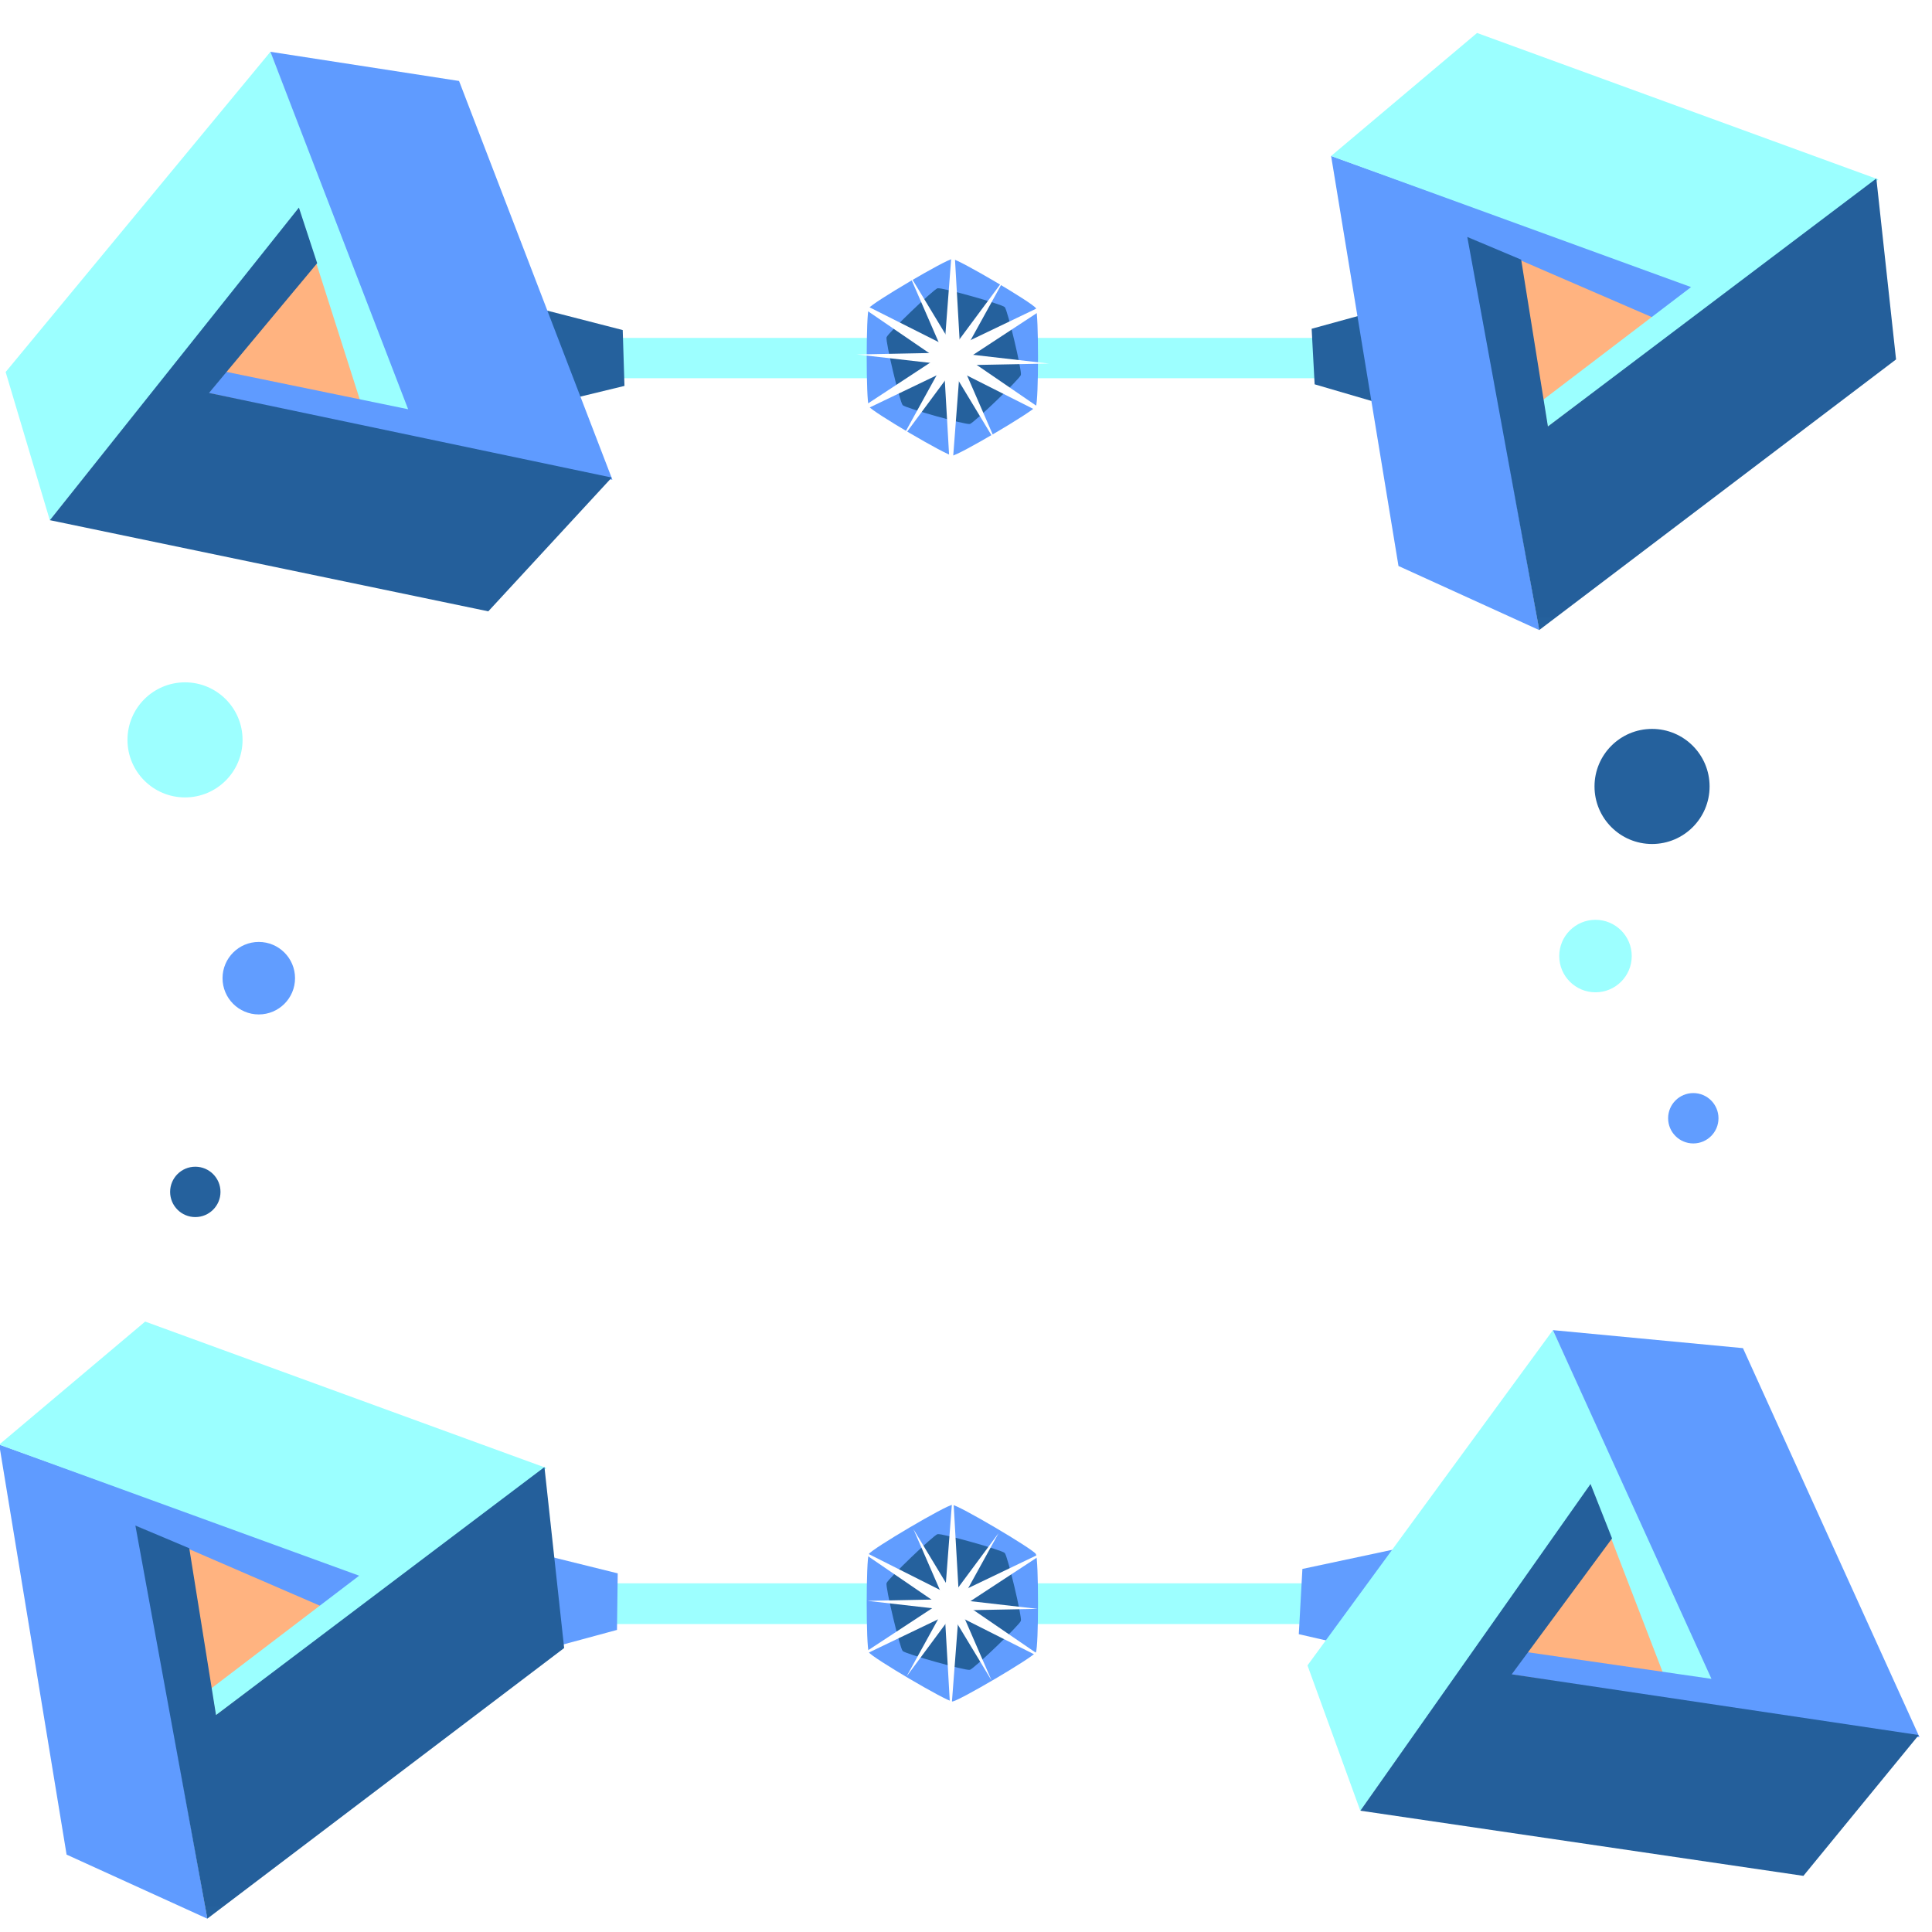 <?xml version="1.0" encoding="UTF-8" standalone="no"?>
<!-- Created with Inkscape (http://www.inkscape.org/) -->

<svg
   width="225"
   height="225"
   viewBox="0 0 59.531 59.531"
   version="1.1"
   id="svg5"
   inkscape:version="1.2.2 (b0a8486, 2022-12-01)"
   sodipodi:docname="border.svg"
   xmlns:inkscape="http://www.inkscape.org/namespaces/inkscape"
   xmlns:sodipodi="http://sodipodi.sourceforge.net/DTD/sodipodi-0.dtd"
   xmlns="http://www.w3.org/2000/svg"
   xmlns:svg="http://www.w3.org/2000/svg">
  <sodipodi:namedview
     id="namedview7"
     pagecolor="#ffffff"
     bordercolor="#999999"
     borderopacity="1"
     inkscape:showpageshadow="0"
     inkscape:pageopacity="0"
     inkscape:pagecheckerboard="0"
     inkscape:deskcolor="#d1d1d1"
     inkscape:document-units="px"
     showgrid="false"
     inkscape:zoom="2.4210084"
     inkscape:cx="192.6883"
     inkscape:cy="126.80667"
     inkscape:window-width="1920"
     inkscape:window-height="1012"
     inkscape:window-x="1920"
     inkscape:window-y="0"
     inkscape:window-maximized="1"
     inkscape:current-layer="layer2"
     showguides="true">
    <sodipodi:guide
       position="19.734,66.84"
       orientation="1,0"
       id="guide4480"
       inkscape:locked="false" />
    <sodipodi:guide
       position="39.59,68.058"
       orientation="1,0"
       id="guide4482"
       inkscape:locked="false" />
    <sodipodi:guide
       position="5.482,19.941"
       orientation="0,-1"
       id="guide4484"
       inkscape:locked="false" />
    <sodipodi:guide
       position="13.765,39.675"
       orientation="0,-1"
       id="guide4486"
       inkscape:locked="false" />
    <sodipodi:guide
       position="18.852,72.099"
       orientation="0,-1"
       id="guide27579"
       inkscape:locked="false" />
  </sodipodi:namedview>
  <defs
     id="defs2">
    <filter
       inkscape:label="Blotting Paper"
       inkscape:menu="Textures"
       inkscape:menu-tooltip="Inkblot on blotting paper"
       height="2.612"
       y="-0.806"
       width="2.486"
       x="-0.743"
       style="color-interpolation-filters:sRGB;"
       id="filter11632">
      <feGaussianBlur
         stdDeviation="0.789"
         in="SourceGraphic"
         result="result1"
         id="feGaussianBlur11618" />
      <feTurbulence
         type="turbulence"
         baseFrequency="0.05"
         numOctaves="1"
         result="result0"
         id="feTurbulence11620" />
      <feDisplacementMap
         in2="result0"
         in="result1"
         xChannelSelector="R"
         yChannelSelector="G"
         scale="3"
         result="result2"
         id="feDisplacementMap11622" />
      <feBlend
         result="result5"
         in="result2"
         mode="saturation"
         in2="result2"
         id="feBlend11624" />
      <feGaussianBlur
         stdDeviation="5"
         in="result2"
         result="result4"
         id="feGaussianBlur11626" />
      <feComposite
         operator="arithmetic"
         in2="result5"
         in="result4"
         k2="0.25"
         k3="1"
         k1="1"
         id="feComposite11628" />
      <feComposite
         operator="in"
         in2="result2"
         id="feComposite11630" />
    </filter>
    <filter
       inkscape:label="Bark"
       inkscape:menu="Textures"
       inkscape:menu-tooltip="Bark texture, vertical; use with deep colors"
       style="color-interpolation-filters:sRGB;"
       id="filter11708"
       x="-0.07"
       y="-0.075"
       width="1.139"
       height="1.151">
      <feTurbulence
         seed="10"
         baseFrequency="0.12 0.02"
         numOctaves="1"
         type="fractalNoise"
         id="feTurbulence11686" />
      <feColorMatrix
         values="1 0 0 0 0 0 1 0 0 0 0 0 1 0 0 0 0 0 0.7 0"
         result="result5"
         id="feColorMatrix11688" />
      <feComposite
         in2="result5"
         operator="out"
         in="SourceGraphic"
         id="feComposite11690" />
      <feMorphology
         result="result3"
         radius="1.3"
         operator="dilate"
         id="feMorphology11692" />
      <feTurbulence
         seed="25"
         type="turbulence"
         baseFrequency="0.08 0.05"
         numOctaves="1"
         result="result91"
         id="feTurbulence11694" />
      <feDisplacementMap
         result="result4"
         scale="5"
         yChannelSelector="G"
         xChannelSelector="R"
         in="result3"
         in2="result91"
         id="feDisplacementMap11696" />
      <feSpecularLighting
         specularExponent="35"
         specularConstant="1"
         surfaceScale="2"
         lighting-color="rgb(255,255,255)"
         result="result1"
         in="result4"
         id="feSpecularLighting11700">
        <feDistantLight
           azimuth="235"
           elevation="75"
           id="feDistantLight11698" />
      </feSpecularLighting>
      <feComposite
         operator="in"
         result="result2"
         in="result1"
         in2="result4"
         id="feComposite11702" />
      <feComposite
         k3="1"
         k2="1"
         operator="arithmetic"
         result="result4"
         in="result4"
         in2="result2"
         id="feComposite11704" />
      <feBlend
         mode="multiply"
         in2="result4"
         id="feBlend11706" />
    </filter>
    <filter
       inkscape:label="Organic"
       inkscape:menu="Textures"
       inkscape:menu-tooltip="Bulging, knotty, slick 3D surface"
       style="color-interpolation-filters:sRGB;"
       id="filter11960"
       x="0"
       y="0"
       width="1"
       height="1">
      <feTurbulence
         numOctaves="3"
         baseFrequency="0.037"
         result="result0"
         id="feTurbulence11944" />
      <feSpecularLighting
         specularExponent="24.3"
         surfaceScale="2"
         specularConstant="1"
         result="result1"
         id="feSpecularLighting11948">
        <feDistantLight
           elevation="45"
           azimuth="225"
           id="feDistantLight11946" />
      </feSpecularLighting>
      <feDiffuseLighting
         in="result0"
         surfaceScale="3"
         diffuseConstant="1.21"
         id="feDiffuseLighting11952">
        <feDistantLight
           azimuth="225"
           elevation="42"
           id="feDistantLight11950" />
      </feDiffuseLighting>
      <feBlend
         in2="SourceGraphic"
         mode="multiply"
         result="result91"
         id="feBlend11954" />
      <feComposite
         operator="arithmetic"
         in="result1"
         k2="1"
         k3="1"
         in2="result91"
         id="feComposite11956" />
      <feComposite
         in2="SourceAlpha"
         operator="in"
         result="result2"
         id="feComposite11958" />
    </filter>
    <clipPath
       clipPathUnits="userSpaceOnUse"
       id="clipPath12753">
      <path
         style="display:inline;fill:#619dff;fill-opacity:1;stroke:none;stroke-width:0.1;stroke-linecap:butt;stroke-linejoin:miter;stroke-dasharray:none;stroke-opacity:1"
         d="M 8.637,1.596 14.45,2.495 19.175,14.784 6.733,12.11 7.271,11.457 12.881,12.61 Z"
         id="path12755"
         sodipodi:nodetypes="ccccccc" />
    </clipPath>
    <clipPath
       clipPathUnits="userSpaceOnUse"
       id="clipPath12757">
      <path
         style="display:inline;fill:#619dff;fill-opacity:1;stroke:none;stroke-width:0.1;stroke-linecap:butt;stroke-linejoin:miter;stroke-dasharray:none;stroke-opacity:1"
         d="M 8.637,1.596 14.45,2.495 19.175,14.784 6.733,12.11 7.271,11.457 12.881,12.61 Z"
         id="path12759"
         sodipodi:nodetypes="ccccccc" />
    </clipPath>
    <filter
       x="-0.005"
       width="1.01"
       y="-0.005"
       height="1.01"
       inkscape:menu-tooltip="Smooth rainbow colors slightly melted along the edges"
       inkscape:menu="Textures"
       inkscape:label="Melted Rainbow"
       style="color-interpolation-filters:sRGB;"
       id="filter12831">
      <feGaussianBlur
         result="result8"
         stdDeviation="0.042"
         id="feGaussianBlur12819" />
      <feTurbulence
         baseFrequency="0.015"
         numOctaves="2"
         type="fractalNoise"
         result="result7"
         seed="20"
         id="feTurbulence12821" />
      <feComposite
         in="SourceGraphic"
         operator="in"
         result="result6"
         in2="result8"
         id="feComposite12823" />
      <feComposite
         in="result6"
         operator="arithmetic"
         result="result2"
         in2="result7"
         k3="1"
         id="feComposite12825" />
      <feComposite
         in2="result6"
         operator="in"
         in="result2"
         result="fbSourceGraphic"
         id="feComposite12827" />
      <feComposite
         in2="fbSourceGraphic"
         in="fbSourceGraphic"
         k2="2.5"
         operator="arithmetic"
         id="feComposite12829" />
    </filter>
    <filter
       inkscape:label="Organic"
       inkscape:menu="Textures"
       inkscape:menu-tooltip="Bulging, knotty, slick 3D surface"
       style="color-interpolation-filters:sRGB;"
       id="filter12930"
       x="0"
       y="0"
       width="1"
       height="1">
      <feTurbulence
         numOctaves="3"
         baseFrequency="0.037"
         result="result0"
         id="feTurbulence12914" />
      <feSpecularLighting
         specularExponent="24.3"
         surfaceScale="2"
         specularConstant="1"
         result="result1"
         id="feSpecularLighting12918">
        <feDistantLight
           elevation="45"
           azimuth="225"
           id="feDistantLight12916" />
      </feSpecularLighting>
      <feDiffuseLighting
         in="result0"
         surfaceScale="3"
         diffuseConstant="1.21"
         id="feDiffuseLighting12922">
        <feDistantLight
           azimuth="225"
           elevation="42"
           id="feDistantLight12920" />
      </feDiffuseLighting>
      <feBlend
         in2="SourceGraphic"
         mode="multiply"
         result="result91"
         id="feBlend12924" />
      <feComposite
         operator="arithmetic"
         in="result1"
         k2="1"
         k3="1"
         in2="result91"
         id="feComposite12926" />
      <feComposite
         in2="SourceAlpha"
         operator="in"
         result="result2"
         id="feComposite12928" />
    </filter>
    <clipPath
       clipPathUnits="userSpaceOnUse"
       id="clipPath12939">
      <path
         style="display:inline;fill:#25619d;fill-opacity:1;stroke:none;stroke-width:0.1;stroke-linecap:butt;stroke-linejoin:miter;stroke-dasharray:none;stroke-opacity:1"
         d="M 10.078,8.11 9.515,6.397 1.842,16.028 15.351,18.837 19.155,14.715 6.745,12.108 Z"
         id="path12941"
         sodipodi:nodetypes="ccccccc" />
    </clipPath>
    <clipPath
       clipPathUnits="userSpaceOnUse"
       id="clipPath12943">
      <path
         style="display:inline;fill:#25619d;fill-opacity:1;stroke:none;stroke-width:0.1;stroke-linecap:butt;stroke-linejoin:miter;stroke-dasharray:none;stroke-opacity:1"
         d="M 10.078,8.11 9.515,6.397 1.842,16.028 15.351,18.837 19.155,14.715 6.745,12.108 Z"
         id="path12945"
         sodipodi:nodetypes="ccccccc" />
    </clipPath>
    <filter
       inkscape:label="Organic"
       inkscape:menu="Textures"
       inkscape:menu-tooltip="Bulging, knotty, slick 3D surface"
       style="color-interpolation-filters:sRGB;"
       id="filter13457"
       x="0"
       y="0"
       width="1"
       height="1">
      <feTurbulence
         numOctaves="3"
         baseFrequency="0.037"
         result="result0"
         id="feTurbulence13441" />
      <feSpecularLighting
         specularExponent="24.3"
         surfaceScale="2"
         specularConstant="1"
         result="result1"
         id="feSpecularLighting13445">
        <feDistantLight
           elevation="45"
           azimuth="225"
           id="feDistantLight13443" />
      </feSpecularLighting>
      <feDiffuseLighting
         in="result0"
         surfaceScale="3"
         diffuseConstant="1.21"
         id="feDiffuseLighting13449">
        <feDistantLight
           azimuth="225"
           elevation="42"
           id="feDistantLight13447" />
      </feDiffuseLighting>
      <feBlend
         in2="SourceGraphic"
         mode="multiply"
         result="result91"
         id="feBlend13451" />
      <feComposite
         operator="arithmetic"
         in="result1"
         k2="1"
         k3="1"
         in2="result91"
         id="feComposite13453" />
      <feComposite
         in2="SourceAlpha"
         operator="in"
         result="result2"
         id="feComposite13455" />
    </filter>
    <clipPath
       clipPathUnits="userSpaceOnUse"
       id="clipPath14909">
      <path
         style="display:inline;fill:#9dffff;fill-opacity:1;stroke:none;stroke-width:0.1;stroke-linecap:butt;stroke-linejoin:round;stroke-dasharray:none;stroke-opacity:1"
         d="M 1.841,16.032 0.479,11.463 8.638,1.596 12.968,12.698 11.406,12.358 9.52,6.444 Z"
         id="path14911"
         sodipodi:nodetypes="ccccccc" />
    </clipPath>
    <filter
       y="-1.414"
       height="3.828"
       inkscape:menu-tooltip="Darkens the edge with an inner blur and adds a flexible glow"
       inkscape:menu="Shadows and Glows"
       inkscape:label="Dark and Glow"
       style="color-interpolation-filters:sRGB;"
       id="filter14941"
       x="-1.452"
       width="3.904">
      <feGaussianBlur
         stdDeviation="5"
         result="result6"
         id="feGaussianBlur14931" />
      <feComposite
         result="result8"
         in="SourceGraphic"
         operator="atop"
         in2="result6"
         id="feComposite14933" />
      <feComposite
         result="result9"
         operator="over"
         in2="SourceAlpha"
         in="result8"
         id="feComposite14935" />
      <feColorMatrix
         values="1 0 0 0 0 0 1 0 0 0 0 0 1 0 0 0 0 0 1 0 "
         result="result10"
         id="feColorMatrix14937" />
      <feBlend
         in="result10"
         mode="normal"
         in2="result6"
         id="feBlend14939" />
    </filter>
    <clipPath
       clipPathUnits="userSpaceOnUse"
       id="clipPath14909-2">
      <path
         style="display:inline;fill:#9dffff;fill-opacity:1;stroke:none;stroke-width:0.1;stroke-linecap:butt;stroke-linejoin:round;stroke-dasharray:none;stroke-opacity:1"
         d="M 1.841,16.032 0.479,11.463 8.638,1.596 12.968,12.698 11.406,12.358 9.52,6.444 Z"
         id="path14911-9"
         sodipodi:nodetypes="ccccccc" />
    </clipPath>
    <filter
       inkscape:label="Organic"
       inkscape:menu="Textures"
       inkscape:menu-tooltip="Bulging, knotty, slick 3D surface"
       style="color-interpolation-filters:sRGB"
       id="filter13457-3"
       x="0"
       y="0"
       width="1"
       height="1">
      <feTurbulence
         numOctaves="3"
         baseFrequency="0.037"
         result="result0"
         id="feTurbulence13441-1" />
      <feSpecularLighting
         specularExponent="24.3"
         surfaceScale="2"
         specularConstant="1"
         result="result1"
         id="feSpecularLighting13445-9">
        <feDistantLight
           elevation="45"
           azimuth="225"
           id="feDistantLight13443-4" />
      </feSpecularLighting>
      <feDiffuseLighting
         in="result0"
         surfaceScale="3"
         diffuseConstant="1.21"
         id="feDiffuseLighting13449-7">
        <feDistantLight
           azimuth="225"
           elevation="42"
           id="feDistantLight13447-8" />
      </feDiffuseLighting>
      <feBlend
         in2="SourceGraphic"
         mode="multiply"
         result="result91"
         id="feBlend13451-4" />
      <feComposite
         operator="arithmetic"
         in="result1"
         k2="1"
         k3="1"
         in2="result91"
         id="feComposite13453-5"
         k1="0"
         k4="0" />
      <feComposite
         in2="SourceAlpha"
         operator="in"
         result="result2"
         id="feComposite13455-0" />
    </filter>
    <clipPath
       clipPathUnits="userSpaceOnUse"
       id="clipPath12757-3">
      <path
         style="display:inline;fill:#619dff;fill-opacity:1;stroke:none;stroke-width:0.1;stroke-linecap:butt;stroke-linejoin:miter;stroke-dasharray:none;stroke-opacity:1"
         d="M 8.637,1.596 14.45,2.495 19.175,14.784 6.733,12.11 7.271,11.457 12.881,12.61 Z"
         id="path12759-6"
         sodipodi:nodetypes="ccccccc" />
    </clipPath>
    <clipPath
       clipPathUnits="userSpaceOnUse"
       id="clipPath12753-1">
      <path
         style="display:inline;fill:#619dff;fill-opacity:1;stroke:none;stroke-width:0.1;stroke-linecap:butt;stroke-linejoin:miter;stroke-dasharray:none;stroke-opacity:1"
         d="M 8.637,1.596 14.45,2.495 19.175,14.784 6.733,12.11 7.271,11.457 12.881,12.61 Z"
         id="path12755-0"
         sodipodi:nodetypes="ccccccc" />
    </clipPath>
    <filter
       inkscape:label="Organic"
       inkscape:menu="Textures"
       inkscape:menu-tooltip="Bulging, knotty, slick 3D surface"
       style="color-interpolation-filters:sRGB"
       id="filter11960-6"
       x="0"
       y="0"
       width="1"
       height="1">
      <feTurbulence
         numOctaves="3"
         baseFrequency="0.037"
         result="result0"
         id="feTurbulence11944-3" />
      <feSpecularLighting
         specularExponent="24.3"
         surfaceScale="2"
         specularConstant="1"
         result="result1"
         id="feSpecularLighting11948-2">
        <feDistantLight
           elevation="45"
           azimuth="225"
           id="feDistantLight11946-0" />
      </feSpecularLighting>
      <feDiffuseLighting
         in="result0"
         surfaceScale="3"
         diffuseConstant="1.21"
         id="feDiffuseLighting11952-6">
        <feDistantLight
           azimuth="225"
           elevation="42"
           id="feDistantLight11950-1" />
      </feDiffuseLighting>
      <feBlend
         in2="SourceGraphic"
         mode="multiply"
         result="result91"
         id="feBlend11954-5" />
      <feComposite
         operator="arithmetic"
         in="result1"
         k2="1"
         k3="1"
         in2="result91"
         id="feComposite11956-5"
         k1="0"
         k4="0" />
      <feComposite
         in2="SourceAlpha"
         operator="in"
         result="result2"
         id="feComposite11958-4" />
    </filter>
    <clipPath
       clipPathUnits="userSpaceOnUse"
       id="clipPath12943-7">
      <path
         style="display:inline;fill:#25619d;fill-opacity:1;stroke:none;stroke-width:0.1;stroke-linecap:butt;stroke-linejoin:miter;stroke-dasharray:none;stroke-opacity:1"
         d="M 10.078,8.11 9.515,6.397 1.842,16.028 15.351,18.837 19.155,14.715 6.745,12.108 Z"
         id="path12945-6"
         sodipodi:nodetypes="ccccccc" />
    </clipPath>
    <clipPath
       clipPathUnits="userSpaceOnUse"
       id="clipPath12939-5">
      <path
         style="display:inline;fill:#25619d;fill-opacity:1;stroke:none;stroke-width:0.1;stroke-linecap:butt;stroke-linejoin:miter;stroke-dasharray:none;stroke-opacity:1"
         d="M 10.078,8.11 9.515,6.397 1.842,16.028 15.351,18.837 19.155,14.715 6.745,12.108 Z"
         id="path12941-6"
         sodipodi:nodetypes="ccccccc" />
    </clipPath>
    <filter
       inkscape:label="Organic"
       inkscape:menu="Textures"
       inkscape:menu-tooltip="Bulging, knotty, slick 3D surface"
       style="color-interpolation-filters:sRGB"
       id="filter12930-9"
       x="0"
       y="0"
       width="1"
       height="1">
      <feTurbulence
         numOctaves="3"
         baseFrequency="0.037"
         result="result0"
         id="feTurbulence12914-3" />
      <feSpecularLighting
         specularExponent="24.3"
         surfaceScale="2"
         specularConstant="1"
         result="result1"
         id="feSpecularLighting12918-7">
        <feDistantLight
           elevation="45"
           azimuth="225"
           id="feDistantLight12916-4" />
      </feSpecularLighting>
      <feDiffuseLighting
         in="result0"
         surfaceScale="3"
         diffuseConstant="1.21"
         id="feDiffuseLighting12922-5">
        <feDistantLight
           azimuth="225"
           elevation="42"
           id="feDistantLight12920-2" />
      </feDiffuseLighting>
      <feBlend
         in2="SourceGraphic"
         mode="multiply"
         result="result91"
         id="feBlend12924-5" />
      <feComposite
         operator="arithmetic"
         in="result1"
         k2="1"
         k3="1"
         in2="result91"
         id="feComposite12926-4"
         k1="0"
         k4="0" />
      <feComposite
         in2="SourceAlpha"
         operator="in"
         result="result2"
         id="feComposite12928-7" />
    </filter>
    <filter
       inkscape:label="Organic"
       inkscape:menu="Textures"
       inkscape:menu-tooltip="Bulging, knotty, slick 3D surface"
       style="color-interpolation-filters:sRGB;"
       id="filter16078"
       x="0"
       y="0"
       width="1"
       height="1">
      <feTurbulence
         numOctaves="3"
         baseFrequency="0.037"
         result="result0"
         id="feTurbulence16062" />
      <feSpecularLighting
         specularExponent="24.3"
         surfaceScale="2"
         specularConstant="1"
         result="result1"
         id="feSpecularLighting16066">
        <feDistantLight
           elevation="45"
           azimuth="225"
           id="feDistantLight16064" />
      </feSpecularLighting>
      <feDiffuseLighting
         in="result0"
         surfaceScale="3"
         diffuseConstant="1.21"
         id="feDiffuseLighting16070">
        <feDistantLight
           azimuth="225"
           elevation="42"
           id="feDistantLight16068" />
      </feDiffuseLighting>
      <feBlend
         in2="SourceGraphic"
         mode="multiply"
         result="result91"
         id="feBlend16072" />
      <feComposite
         operator="arithmetic"
         in="result1"
         k2="1"
         k3="1"
         in2="result91"
         id="feComposite16074" />
      <feComposite
         in2="SourceAlpha"
         operator="in"
         result="result2"
         id="feComposite16076" />
    </filter>
    <clipPath
       clipPathUnits="userSpaceOnUse"
       id="clipPath16633">
      <path
         style="display:inline;fill:#9dffff;fill-opacity:1;stroke:none;stroke-width:0.1;stroke-linecap:butt;stroke-linejoin:miter;stroke-dasharray:none;stroke-opacity:1"
         d="M 39.066,4.569 43.564,0.778 55.932,5.292 45.741,12.913 45.602,12.079 50.158,8.608 Z"
         id="path16635"
         sodipodi:nodetypes="ccccccc" />
    </clipPath>
    <filter
       inkscape:label="Organic"
       inkscape:menu="Textures"
       inkscape:menu-tooltip="Bulging, knotty, slick 3D surface"
       style="color-interpolation-filters:sRGB;"
       id="filter16755"
       x="0"
       y="0"
       width="1"
       height="1">
      <feTurbulence
         numOctaves="3"
         baseFrequency="0.037"
         result="result0"
         id="feTurbulence16739" />
      <feSpecularLighting
         specularExponent="24.3"
         surfaceScale="2"
         specularConstant="1"
         result="result1"
         id="feSpecularLighting16743">
        <feDistantLight
           elevation="45"
           azimuth="225"
           id="feDistantLight16741" />
      </feSpecularLighting>
      <feDiffuseLighting
         in="result0"
         surfaceScale="3"
         diffuseConstant="1.21"
         id="feDiffuseLighting16747">
        <feDistantLight
           azimuth="225"
           elevation="42"
           id="feDistantLight16745" />
      </feDiffuseLighting>
      <feBlend
         in2="SourceGraphic"
         mode="multiply"
         result="result91"
         id="feBlend16749" />
      <feComposite
         operator="arithmetic"
         in="result1"
         k2="1"
         k3="1"
         in2="result91"
         id="feComposite16751" />
      <feComposite
         in2="SourceAlpha"
         operator="in"
         result="result2"
         id="feComposite16753" />
    </filter>
    <clipPath
       clipPathUnits="userSpaceOnUse"
       id="clipPath16758">
      <path
         style="display:inline;fill:#25619d;fill-opacity:1;stroke:none;stroke-width:0.1;stroke-linecap:butt;stroke-linejoin:miter;stroke-dasharray:none;stroke-opacity:1"
         d="M 44.923,7.763 43.263,7.063 45.48,19.175 56.474,10.837 55.867,5.262 45.747,12.903 Z"
         id="path16760"
         sodipodi:nodetypes="ccccccc" />
    </clipPath>
    <filter
       inkscape:label="Organic"
       inkscape:menu="Textures"
       inkscape:menu-tooltip="Bulging, knotty, slick 3D surface"
       style="color-interpolation-filters:sRGB;"
       id="filter16811"
       x="0"
       y="0"
       width="1"
       height="1">
      <feTurbulence
         numOctaves="3"
         baseFrequency="0.037"
         result="result0"
         id="feTurbulence16795" />
      <feSpecularLighting
         specularExponent="24.3"
         surfaceScale="2"
         specularConstant="1"
         result="result1"
         id="feSpecularLighting16799">
        <feDistantLight
           elevation="45"
           azimuth="225"
           id="feDistantLight16797" />
      </feSpecularLighting>
      <feDiffuseLighting
         in="result0"
         surfaceScale="3"
         diffuseConstant="1.21"
         id="feDiffuseLighting16803">
        <feDistantLight
           azimuth="225"
           elevation="42"
           id="feDistantLight16801" />
      </feDiffuseLighting>
      <feBlend
         in2="SourceGraphic"
         mode="multiply"
         result="result91"
         id="feBlend16805" />
      <feComposite
         operator="arithmetic"
         in="result1"
         k2="1"
         k3="1"
         in2="result91"
         id="feComposite16807" />
      <feComposite
         in2="SourceAlpha"
         operator="in"
         result="result2"
         id="feComposite16809" />
    </filter>
    <clipPath
       clipPathUnits="userSpaceOnUse"
       id="clipPath17159">
      <path
         style="display:inline;fill:#619dff;fill-opacity:1;stroke:none;stroke-width:0.1;stroke-linecap:butt;stroke-linejoin:round;stroke-dasharray:none;stroke-opacity:1"
         d="M 45.482,19.178 41.143,17.202 39.067,4.568 50.281,8.6 48.998,9.554 43.301,7.089 Z"
         id="path17161"
         sodipodi:nodetypes="ccccccc" />
    </clipPath>
    <clipPath
       clipPathUnits="userSpaceOnUse"
       id="clipPath17159-2">
      <path
         style="display:inline;fill:#619dff;fill-opacity:1;stroke:none;stroke-width:0.1;stroke-linecap:butt;stroke-linejoin:round;stroke-dasharray:none;stroke-opacity:1"
         d="M 45.482,19.178 41.143,17.202 39.067,4.568 50.281,8.6 48.998,9.554 43.301,7.089 Z"
         id="path17161-6"
         sodipodi:nodetypes="ccccccc" />
    </clipPath>
    <filter
       inkscape:label="Organic"
       inkscape:menu="Textures"
       inkscape:menu-tooltip="Bulging, knotty, slick 3D surface"
       style="color-interpolation-filters:sRGB"
       id="filter16811-6"
       x="0"
       y="0"
       width="1"
       height="1">
      <feTurbulence
         numOctaves="3"
         baseFrequency="0.037"
         result="result0"
         id="feTurbulence16795-4" />
      <feSpecularLighting
         specularExponent="24.3"
         surfaceScale="2"
         specularConstant="1"
         result="result1"
         id="feSpecularLighting16799-9">
        <feDistantLight
           elevation="45"
           azimuth="225"
           id="feDistantLight16797-5" />
      </feSpecularLighting>
      <feDiffuseLighting
         in="result0"
         surfaceScale="3"
         diffuseConstant="1.21"
         id="feDiffuseLighting16803-0">
        <feDistantLight
           azimuth="225"
           elevation="42"
           id="feDistantLight16801-4" />
      </feDiffuseLighting>
      <feBlend
         in2="SourceGraphic"
         mode="multiply"
         result="result91"
         id="feBlend16805-8" />
      <feComposite
         operator="arithmetic"
         in="result1"
         k2="1"
         k3="1"
         in2="result91"
         id="feComposite16807-7"
         k1="0"
         k4="0" />
      <feComposite
         in2="SourceAlpha"
         operator="in"
         result="result2"
         id="feComposite16809-1" />
    </filter>
    <clipPath
       clipPathUnits="userSpaceOnUse"
       id="clipPath16633-7">
      <path
         style="display:inline;fill:#9dffff;fill-opacity:1;stroke:none;stroke-width:0.1;stroke-linecap:butt;stroke-linejoin:miter;stroke-dasharray:none;stroke-opacity:1"
         d="M 39.066,4.569 43.564,0.778 55.932,5.292 45.741,12.913 45.602,12.079 50.158,8.608 Z"
         id="path16635-2"
         sodipodi:nodetypes="ccccccc" />
    </clipPath>
    <filter
       inkscape:label="Organic"
       inkscape:menu="Textures"
       inkscape:menu-tooltip="Bulging, knotty, slick 3D surface"
       style="color-interpolation-filters:sRGB"
       id="filter16078-7"
       x="0"
       y="0"
       width="1"
       height="1">
      <feTurbulence
         numOctaves="3"
         baseFrequency="0.037"
         result="result0"
         id="feTurbulence16062-2" />
      <feSpecularLighting
         specularExponent="24.3"
         surfaceScale="2"
         specularConstant="1"
         result="result1"
         id="feSpecularLighting16066-2">
        <feDistantLight
           elevation="45"
           azimuth="225"
           id="feDistantLight16064-6" />
      </feSpecularLighting>
      <feDiffuseLighting
         in="result0"
         surfaceScale="3"
         diffuseConstant="1.21"
         id="feDiffuseLighting16070-1">
        <feDistantLight
           azimuth="225"
           elevation="42"
           id="feDistantLight16068-0" />
      </feDiffuseLighting>
      <feBlend
         in2="SourceGraphic"
         mode="multiply"
         result="result91"
         id="feBlend16072-6" />
      <feComposite
         operator="arithmetic"
         in="result1"
         k2="1"
         k3="1"
         in2="result91"
         id="feComposite16074-1"
         k1="0"
         k4="0" />
      <feComposite
         in2="SourceAlpha"
         operator="in"
         result="result2"
         id="feComposite16076-5" />
    </filter>
    <clipPath
       clipPathUnits="userSpaceOnUse"
       id="clipPath16758-9">
      <path
         style="display:inline;fill:#25619d;fill-opacity:1;stroke:none;stroke-width:0.1;stroke-linecap:butt;stroke-linejoin:miter;stroke-dasharray:none;stroke-opacity:1"
         d="M 44.923,7.763 43.263,7.063 45.48,19.175 56.474,10.837 55.867,5.262 45.747,12.903 Z"
         id="path16760-4"
         sodipodi:nodetypes="ccccccc" />
    </clipPath>
    <filter
       inkscape:label="Organic"
       inkscape:menu="Textures"
       inkscape:menu-tooltip="Bulging, knotty, slick 3D surface"
       style="color-interpolation-filters:sRGB"
       id="filter16755-9"
       x="0"
       y="0"
       width="1"
       height="1">
      <feTurbulence
         numOctaves="3"
         baseFrequency="0.037"
         result="result0"
         id="feTurbulence16739-0" />
      <feSpecularLighting
         specularExponent="24.3"
         surfaceScale="2"
         specularConstant="1"
         result="result1"
         id="feSpecularLighting16743-9">
        <feDistantLight
           elevation="45"
           azimuth="225"
           id="feDistantLight16741-1" />
      </feSpecularLighting>
      <feDiffuseLighting
         in="result0"
         surfaceScale="3"
         diffuseConstant="1.21"
         id="feDiffuseLighting16747-7">
        <feDistantLight
           azimuth="225"
           elevation="42"
           id="feDistantLight16745-7" />
      </feDiffuseLighting>
      <feBlend
         in2="SourceGraphic"
         mode="multiply"
         result="result91"
         id="feBlend16749-1" />
      <feComposite
         operator="arithmetic"
         in="result1"
         k2="1"
         k3="1"
         in2="result91"
         id="feComposite16751-1"
         k1="0"
         k4="0" />
      <feComposite
         in2="SourceAlpha"
         operator="in"
         result="result2"
         id="feComposite16753-5" />
    </filter>
  </defs>
  <g
     inkscape:groupmode="layer"
     id="layer3"
     inkscape:label="swatches"
     sodipodi:insensitive="true">
    <rect
       style="fill:#619dff;fill-opacity:1;stroke-width:0.1;stroke-linecap:round;stroke-linejoin:round;stroke-dasharray:none;paint-order:fill markers stroke"
       id="rect8396"
       width="6.057"
       height="5.155"
       x="-18.366"
       y="4.501" />
    <rect
       style="fill:#00ff9d;fill-opacity:1;stroke-width:0.1;stroke-linecap:round;stroke-linejoin:round;stroke-dasharray:none;paint-order:fill markers stroke"
       id="rect8398"
       width="5.743"
       height="4.484"
       x="-10.54"
       y="4.626" />
    <rect
       style="fill:#25619d;fill-opacity:1;stroke-width:0.1;stroke-linecap:round;stroke-linejoin:round;stroke-dasharray:none;paint-order:fill markers stroke"
       id="rect8400"
       width="5.313"
       height="5.533"
       x="-25.175"
       y="4.662" />
    <rect
       style="fill:#25ffff;fill-opacity:1;stroke-width:0.1;stroke-linecap:round;stroke-linejoin:round;stroke-dasharray:none;paint-order:fill markers stroke"
       id="rect8402"
       width="5.078"
       height="4.531"
       x="-24.7"
       y="13.224" />
    <rect
       style="fill:#61ff25;fill-opacity:1;stroke-width:0.1;stroke-linecap:round;stroke-linejoin:round;stroke-dasharray:none;paint-order:fill markers stroke"
       id="rect8404"
       width="5.964"
       height="5.359"
       x="-17.179"
       y="12.631" />
    <rect
       style="fill:#9dffff;fill-opacity:1;stroke-width:0.1;stroke-linecap:round;stroke-linejoin:round;stroke-dasharray:none;paint-order:fill markers stroke"
       id="rect8406"
       width="5.088"
       height="5.242"
       x="-8.273"
       y="12.677" />
    <rect
       style="fill:#00ff00;fill-opacity:1;stroke:none;stroke-width:0.1;stroke-linecap:round;stroke-linejoin:round;stroke-dasharray:none;paint-order:fill markers stroke"
       id="rect8408"
       width="6.187"
       height="4.435"
       x="-26.634"
       y="-2.82" />
    <rect
       style="fill:#009d61;fill-opacity:1;stroke-width:0.1;stroke-linecap:round;stroke-linejoin:round;stroke-dasharray:none;paint-order:fill markers stroke"
       id="rect8410"
       width="4.423"
       height="5.554"
       x="-16.962"
       y="-3.133" />
    <rect
       style="fill:#259d00;fill-opacity:1;stroke-width:0.1;stroke-linecap:round;stroke-linejoin:round;stroke-dasharray:none;paint-order:fill markers stroke"
       id="rect8412"
       width="3.795"
       height="4.151"
       x="-8.272"
       y="-1.31" />
    <rect
       style="fill:#ffb380;fill-opacity:1;stroke:none;stroke-width:0.1;stroke-linecap:round;stroke-linejoin:round;stroke-dasharray:none;paint-order:fill markers stroke"
       id="rect11614"
       width="5.048"
       height="3.9"
       x="-35.83"
       y="12.363" />
  </g>
  <g
     inkscape:groupmode="layer"
     id="layer4"
     inkscape:label="borders"
     style="display:inline">
    <rect
       style="fill:#9dffff;fill-opacity:1;stroke:none;stroke-width:0.125;stroke-linecap:round;stroke-linejoin:round;stroke-dasharray:none;paint-order:fill markers stroke"
       id="rect26741"
       width="22.944"
       height="1.242"
       x="18.911"
       y="10.412" />
    <g
       id="g25210"
       transform="translate(-0.41,0.79)">
      <path
         sodipodi:type="star"
         style="opacity:1;fill:#619dff;fill-opacity:1;stroke:none;stroke-width:0.1;stroke-linecap:round;stroke-linejoin:round;stroke-dasharray:none;paint-order:fill markers stroke"
         id="path18311"
         inkscape:flatsided="true"
         sodipodi:sides="6"
         sodipodi:cx="28.116659"
         sodipodi:cy="9.5452423"
         sodipodi:r1="2.1420755"
         sodipodi:r2="1.8550918"
         sodipodi:arg1="1.5707963"
         sodipodi:arg2="2.0943951"
         inkscape:rounded="0.06"
         inkscape:randomized="0"
         d="m 28.117,11.687 c -0.129,0 -1.791,-0.96 -1.855,-1.071 -0.064,-0.111 -0.064,-2.031 0,-2.142 0.064,-0.111 1.727,-1.071 1.855,-1.071 0.129,0 1.791,0.96 1.855,1.071 0.064,0.111 0.064,2.031 0,2.142 -0.064,0.111 -1.727,1.071 -1.855,1.071 z"
         transform="matrix(1.387,0,0,1.414,-9.243,-3.277)" />
      <path
         sodipodi:type="star"
         style="display:inline;fill:#25619d;fill-opacity:1;stroke:none;stroke-width:0.1;stroke-linecap:round;stroke-linejoin:round;stroke-dasharray:none;paint-order:fill markers stroke"
         id="path18311-8-3"
         inkscape:flatsided="true"
         sodipodi:sides="6"
         sodipodi:cx="28.116659"
         sodipodi:cy="9.5452423"
         sodipodi:r1="2.1420755"
         sodipodi:r2="1.8550918"
         sodipodi:arg1="1.5707963"
         sodipodi:arg2="2.0943951"
         inkscape:rounded="0.06"
         inkscape:randomized="0"
         d="m 28.117,11.687 c -0.129,0 -1.791,-0.96 -1.855,-1.071 -0.064,-0.111 -0.064,-2.031 0,-2.142 0.064,-0.111 1.727,-1.071 1.855,-1.071 0.129,0 1.791,0.96 1.855,1.071 0.064,0.111 0.064,2.031 0,2.142 -0.064,0.111 -1.727,1.071 -1.855,1.071 z"
         transform="matrix(0.692,0.72,-0.734,0.705,17.346,-16.79)" />
    </g>
    <g
       id="g25658"
       transform="matrix(2.938,0,0,2.938,-44.814,22.39)">
      <path
         sodipodi:type="star"
         style="opacity:1;fill:#ffffff;fill-opacity:1;stroke:none;stroke-width:0.1;stroke-linecap:round;stroke-linejoin:round;stroke-dasharray:none;paint-order:fill markers stroke"
         id="path25627"
         inkscape:flatsided="false"
         sodipodi:sides="6"
         sodipodi:cx="20.287949"
         sodipodi:cy="1.4002317"
         sodipodi:r1="0.22644931"
         sodipodi:r2="1.8870776"
         sodipodi:arg1="1.0569179"
         sodipodi:arg2="1.5805166"
         inkscape:rounded="0"
         inkscape:randomized="0"
         d="M 20.399,1.597 20.27,3.287 20.173,1.595 18.645,2.328 20.062,1.398 18.663,0.441 20.177,1.203 20.306,-0.487 20.403,1.205 21.931,0.473 20.514,1.402 21.913,2.36 Z"
         transform="matrix(0.711,0,0,0.711,10.814,-4.857)"
         inkscape:transform-center-x="-6.2645673"
         inkscape:transform-center-y="-1.8981385" />
      <path
         sodipodi:type="star"
         style="display:inline;fill:#ffffff;fill-opacity:1;stroke:none;stroke-width:0.1;stroke-linecap:round;stroke-linejoin:round;stroke-dasharray:none;paint-order:fill markers stroke"
         id="path25627-8"
         inkscape:flatsided="false"
         sodipodi:sides="6"
         sodipodi:cx="20.287949"
         sodipodi:cy="1.4002317"
         sodipodi:r1="0.22644931"
         sodipodi:r2="1.8870776"
         sodipodi:arg1="1.0569179"
         sodipodi:arg2="1.5805166"
         inkscape:rounded="0"
         inkscape:randomized="0"
         d="M 20.399,1.597 20.27,3.287 20.173,1.595 18.645,2.328 20.062,1.398 18.663,0.441 20.177,1.203 20.306,-0.487 20.403,1.205 21.931,0.473 20.514,1.402 21.913,2.36 Z"
         transform="matrix(0.473,-0.25,0.25,0.473,15.301,0.554)"
         inkscape:transform-center-x="0.011038113"
         inkscape:transform-center-y="-0.023085315" />
    </g>
    <path
       id="rect25720"
       style="fill:#25619d;fill-opacity:1;stroke-width:0.112;stroke-linecap:round;stroke-linejoin:round;paint-order:fill markers stroke"
       d="m 14.951,9.08 4.237,1.09 0.054,1.721 -4.291,1.041 z"
       sodipodi:nodetypes="ccccc" />
    <path
       id="rect25720-5"
       style="display:inline;fill:#25619d;fill-opacity:1;stroke-width:0.109;stroke-linecap:round;stroke-linejoin:round;paint-order:fill markers stroke"
       d="M 44.236,12.933 40.508,11.842 40.416,10.13 44.236,9.08 Z"
       sodipodi:nodetypes="ccccc" />
    <rect
       style="fill:#9dffff;fill-opacity:1;stroke:none;stroke-width:0.129;stroke-linecap:round;stroke-linejoin:round;stroke-dasharray:none;paint-order:fill markers stroke"
       id="rect26741-6"
       width="23.592"
       height="1.255"
       x="18.262"
       y="48.787" />
    <g
       id="g25210-1"
       transform="translate(-0.41,39.179)">
      <path
         sodipodi:type="star"
         style="opacity:1;fill:#619dff;fill-opacity:1;stroke:none;stroke-width:0.1;stroke-linecap:round;stroke-linejoin:round;stroke-dasharray:none;paint-order:fill markers stroke"
         id="path18311-7"
         inkscape:flatsided="true"
         sodipodi:sides="6"
         sodipodi:cx="28.116659"
         sodipodi:cy="9.5452423"
         sodipodi:r1="2.1420755"
         sodipodi:r2="1.8550918"
         sodipodi:arg1="1.5707963"
         sodipodi:arg2="2.0943951"
         inkscape:rounded="0.06"
         inkscape:randomized="0"
         d="m 28.117,11.687 c -0.129,0 -1.791,-0.96 -1.855,-1.071 -0.064,-0.111 -0.064,-2.031 0,-2.142 0.064,-0.111 1.727,-1.071 1.855,-1.071 0.129,0 1.791,0.96 1.855,1.071 0.064,0.111 0.064,2.031 0,2.142 -0.064,0.111 -1.727,1.071 -1.855,1.071 z"
         transform="matrix(1.387,0,0,1.414,-9.243,-3.277)" />
      <path
         sodipodi:type="star"
         style="display:inline;fill:#25619d;fill-opacity:1;stroke:none;stroke-width:0.1;stroke-linecap:round;stroke-linejoin:round;stroke-dasharray:none;paint-order:fill markers stroke"
         id="path18311-8-3-8"
         inkscape:flatsided="true"
         sodipodi:sides="6"
         sodipodi:cx="28.116659"
         sodipodi:cy="9.5452423"
         sodipodi:r1="2.1420755"
         sodipodi:r2="1.8550918"
         sodipodi:arg1="1.5707963"
         sodipodi:arg2="2.0943951"
         inkscape:rounded="0.06"
         inkscape:randomized="0"
         d="m 28.117,11.687 c -0.129,0 -1.791,-0.96 -1.855,-1.071 -0.064,-0.111 -0.064,-2.031 0,-2.142 0.064,-0.111 1.727,-1.071 1.855,-1.071 0.129,0 1.791,0.96 1.855,1.071 0.064,0.111 0.064,2.031 0,2.142 -0.064,0.111 -1.727,1.071 -1.855,1.071 z"
         transform="matrix(0.692,0.72,-0.734,0.705,17.346,-16.79)" />
    </g>
    <g
       id="g25658-5"
       transform="matrix(2.601,0,0,2.601,-36.318,59.479)">
      <path
         sodipodi:type="star"
         style="opacity:1;fill:#ffffff;fill-opacity:1;stroke:none;stroke-width:0.1;stroke-linecap:round;stroke-linejoin:round;stroke-dasharray:none;paint-order:fill markers stroke"
         id="path25627-7"
         inkscape:flatsided="false"
         sodipodi:sides="6"
         sodipodi:cx="20.287949"
         sodipodi:cy="1.4002317"
         sodipodi:r1="0.22644931"
         sodipodi:r2="1.8870776"
         sodipodi:arg1="1.0569179"
         sodipodi:arg2="1.5805166"
         inkscape:rounded="0"
         inkscape:randomized="0"
         d="M 20.399,1.597 20.27,3.287 20.173,1.595 18.645,2.328 20.062,1.398 18.663,0.441 20.177,1.203 20.306,-0.487 20.403,1.205 21.931,0.473 20.514,1.402 21.913,2.36 Z"
         transform="matrix(0.711,0,0,0.711,10.814,-4.857)"
         inkscape:transform-center-x="-6.2645673"
         inkscape:transform-center-y="-1.8981385" />
      <path
         sodipodi:type="star"
         style="display:inline;fill:#ffffff;fill-opacity:1;stroke:none;stroke-width:0.1;stroke-linecap:round;stroke-linejoin:round;stroke-dasharray:none;paint-order:fill markers stroke"
         id="path25627-8-41"
         inkscape:flatsided="false"
         sodipodi:sides="6"
         sodipodi:cx="20.287949"
         sodipodi:cy="1.4002317"
         sodipodi:r1="0.22644931"
         sodipodi:r2="1.8870776"
         sodipodi:arg1="1.0569179"
         sodipodi:arg2="1.5805166"
         inkscape:rounded="0"
         inkscape:randomized="0"
         d="M 20.399,1.597 20.27,3.287 20.173,1.595 18.645,2.328 20.062,1.398 18.663,0.441 20.177,1.203 20.306,-0.487 20.403,1.205 21.931,0.473 20.514,1.402 21.913,2.36 Z"
         transform="matrix(0.473,-0.25,0.25,0.473,15.301,0.554)"
         inkscape:transform-center-x="0.011038113"
         inkscape:transform-center-y="-0.023085315" />
    </g>
    <path
       id="rect25720-8"
       style="fill:#619dff;fill-opacity:1;stroke-width:0.112;stroke-linecap:round;stroke-linejoin:round;paint-order:fill markers stroke"
       d="m 14.951,47.469 4.083,1.011 -0.023,1.743 -4.059,1.099 z"
       sodipodi:nodetypes="ccccc" />
    <path
       id="rect25720-5-5"
       style="display:inline;fill:#619dff;fill-opacity:1;stroke-width:0.109;stroke-linecap:round;stroke-linejoin:round;paint-order:fill markers stroke"
       d="m 44.236,51.321 -4.216,-0.967 0.111,-2.01 4.106,-0.875 z"
       sodipodi:nodetypes="ccccc" />
  </g>
  <g
     inkscape:groupmode="layer"
     id="layer2"
     inkscape:label="corners2"
     style="display:inline">
    <g
       id="g14926"
       inkscape:label="top-left"
       transform="translate(-0.305)">
      <g
         id="g15226">
        <g
           id="g14915">
          <ellipse
             style="display:inline;fill:#ffb380;fill-opacity:1;stroke:none;stroke-width:0.1;stroke-linecap:round;stroke-linejoin:round;stroke-dasharray:none;paint-order:fill markers stroke"
             id="path10994"
             cx="9.398"
             cy="9.998"
             rx="4.132"
             ry="4.244"
             sodipodi:insensitive="true" />
          <path
             style="display:inline;fill:#9dffff;fill-opacity:1;stroke:none;stroke-width:0.1;stroke-linecap:butt;stroke-linejoin:round;stroke-dasharray:none;stroke-opacity:1"
             d="M 1.841,16.032 0.479,11.463 8.638,1.596 12.968,12.698 11.406,12.358 9.52,6.444 Z"
             id="path5138"
             sodipodi:nodetypes="ccccccc" />
          <rect
             style="opacity:0.2;fill:#9dffff;fill-opacity:1;stroke:none;stroke-width:0.1;stroke-linecap:round;stroke-linejoin:round;stroke-dasharray:none;paint-order:fill markers stroke;filter:url(#filter13457)"
             id="rect13163"
             width="20.558"
             height="21.499"
             x="-2.747"
             y="-0.243"
             clip-path="url(#clipPath14909)" />
        </g>
        <g
           id="g12763"
           style="display:inline">
          <path
             style="display:inline;fill:#619dff;fill-opacity:1;stroke:none;stroke-width:0.1;stroke-linecap:butt;stroke-linejoin:miter;stroke-dasharray:none;stroke-opacity:1"
             d="M 8.637,1.596 14.45,2.495 19.175,14.784 6.733,12.11 7.271,11.457 12.881,12.61 Z"
             id="path5140"
             sodipodi:nodetypes="ccccccc"
             clip-path="url(#clipPath12757)" />
          <rect
             style="display:inline;opacity:0.2;fill:#619dff;fill-opacity:1;stroke:none;stroke-width:0.1;stroke-linecap:round;stroke-linejoin:round;stroke-dasharray:none;paint-order:fill markers stroke;filter:url(#filter11960)"
             id="rect11804"
             width="29.734"
             height="29.403"
             x="-0.201"
             y="-1.921"
             clip-path="url(#clipPath12753)" />
        </g>
        <g
           id="g13055"
           style="display:inline">
          <path
             style="display:inline;fill:#25619d;fill-opacity:1;stroke:none;stroke-width:0.1;stroke-linecap:butt;stroke-linejoin:miter;stroke-dasharray:none;stroke-opacity:1"
             d="M 10.078,8.11 9.515,6.397 1.842,16.028 15.351,18.837 19.155,14.715 6.745,12.108 Z"
             id="path7600-8"
             sodipodi:nodetypes="ccccccc"
             clip-path="url(#clipPath12943)" />
          <rect
             style="opacity:0.2;mix-blend-mode:normal;fill:#25619d;fill-opacity:1;stroke:none;stroke-width:0.13;stroke-linecap:round;stroke-linejoin:round;stroke-dasharray:none;paint-order:fill markers stroke;filter:url(#filter12930)"
             id="rect12817"
             width="19.737"
             height="20.89"
             x="1.323"
             y="4.382"
             clip-path="url(#clipPath12939)" />
        </g>
      </g>
    </g>
    <g
       id="g15226-4"
       transform="rotate(-3.378,696.157,-643.628)">
      <g
         id="g14915-3">
        <ellipse
           style="display:inline;fill:#ffb380;fill-opacity:1;stroke:none;stroke-width:0.1;stroke-linecap:round;stroke-linejoin:round;stroke-dasharray:none;paint-order:fill markers stroke"
           id="path10994-0"
           cx="9.398"
           cy="9.998"
           rx="4.132"
           ry="4.244"
           sodipodi:insensitive="true" />
        <path
           style="display:inline;fill:#9dffff;fill-opacity:1;stroke:none;stroke-width:0.1;stroke-linecap:butt;stroke-linejoin:round;stroke-dasharray:none;stroke-opacity:1"
           d="M 1.841,16.032 0.479,11.463 8.638,1.596 12.968,12.698 11.406,12.358 9.52,6.444 Z"
           id="path5138-7"
           sodipodi:nodetypes="ccccccc" />
        <rect
           style="opacity:0.2;fill:#9dffff;fill-opacity:1;stroke:none;stroke-width:0.1;stroke-linecap:round;stroke-linejoin:round;stroke-dasharray:none;paint-order:fill markers stroke;filter:url(#filter13457-3)"
           id="rect13163-8"
           width="20.558"
           height="21.499"
           x="-2.747"
           y="-0.243"
           clip-path="url(#clipPath14909-2)" />
      </g>
      <g
         id="g12763-6"
         style="display:inline">
        <path
           style="display:inline;fill:#619dff;fill-opacity:1;stroke:none;stroke-width:0.1;stroke-linecap:butt;stroke-linejoin:miter;stroke-dasharray:none;stroke-opacity:1"
           d="M 8.637,1.596 14.45,2.495 19.175,14.784 6.733,12.11 7.271,11.457 12.881,12.61 Z"
           id="path5140-8"
           sodipodi:nodetypes="ccccccc"
           clip-path="url(#clipPath12757-3)" />
        <rect
           style="display:inline;opacity:0.2;fill:#619dff;fill-opacity:1;stroke:none;stroke-width:0.1;stroke-linecap:round;stroke-linejoin:round;stroke-dasharray:none;paint-order:fill markers stroke;filter:url(#filter11960-6)"
           id="rect11804-8"
           width="29.734"
           height="29.403"
           x="-0.201"
           y="-1.921"
           clip-path="url(#clipPath12753-1)" />
      </g>
      <g
         id="g13055-4"
         style="display:inline">
        <path
           style="display:inline;fill:#25619d;fill-opacity:1;stroke:none;stroke-width:0.1;stroke-linecap:butt;stroke-linejoin:miter;stroke-dasharray:none;stroke-opacity:1"
           d="M 10.078,8.11 9.515,6.397 1.842,16.028 15.351,18.837 19.155,14.715 6.745,12.108 Z"
           id="path7600-8-3"
           sodipodi:nodetypes="ccccccc"
           clip-path="url(#clipPath12943-7)" />
        <rect
           style="opacity:0.2;mix-blend-mode:normal;fill:#25619d;fill-opacity:1;stroke:none;stroke-width:0.13;stroke-linecap:round;stroke-linejoin:round;stroke-dasharray:none;paint-order:fill markers stroke;filter:url(#filter12930-9)"
           id="rect12817-1"
           width="19.737"
           height="20.89"
           x="1.323"
           y="4.382"
           clip-path="url(#clipPath12939-5)" />
      </g>
    </g>
    <g
       id="g11495"
       style="display:inline"
       transform="translate(1.949,0.238)"
       inkscape:label="top-right">
      <g
         id="g17438">
        <ellipse
           style="display:inline;fill:#ffb380;fill-opacity:1;stroke:none;stroke-width:0.1;stroke-linecap:round;stroke-linejoin:round;stroke-dasharray:none;paint-order:fill markers stroke"
           id="path10994-7"
           cx="47.327"
           cy="9.279"
           rx="4.132"
           ry="4.244" />
        <g
           id="g17165">
          <path
             style="fill:#619dff;fill-opacity:1;stroke:none;stroke-width:0.1;stroke-linecap:butt;stroke-linejoin:round;stroke-dasharray:none;stroke-opacity:1"
             d="M 45.482,19.178 41.143,17.202 39.067,4.568 50.281,8.6 48.998,9.554 43.301,7.089 Z"
             id="path5138-9"
             sodipodi:nodetypes="ccccccc" />
          <rect
             style="display:inline;opacity:0.2;fill:#619dff;fill-opacity:1;stroke:none;stroke-width:0.1;stroke-linecap:round;stroke-linejoin:round;stroke-dasharray:none;paint-order:fill markers stroke;filter:url(#filter16811)"
             id="rect16793"
             width="17.441"
             height="19.463"
             x="35.747"
             y="3.137"
             clip-path="url(#clipPath17159)" />
        </g>
        <g
           id="g16639">
          <path
             style="fill:#9dffff;fill-opacity:1;stroke:none;stroke-width:0.1;stroke-linecap:butt;stroke-linejoin:miter;stroke-dasharray:none;stroke-opacity:1"
             d="M 39.066,4.569 43.564,0.778 55.932,5.292 45.741,12.913 45.602,12.079 50.158,8.608 Z"
             id="path5140-1"
             sodipodi:nodetypes="ccccccc" />
          <rect
             style="display:inline;opacity:0.2;fill:#9dffff;fill-opacity:1;stroke:none;stroke-width:0.1;stroke-linecap:round;stroke-linejoin:round;stroke-dasharray:none;paint-order:fill markers stroke;filter:url(#filter16078)"
             id="rect15853"
             width="18.826"
             height="13.313"
             x="37.561"
             y="0.439"
             clip-path="url(#clipPath16633)" />
        </g>
        <g
           id="g16764">
          <path
             style="fill:#25619d;fill-opacity:1;stroke:none;stroke-width:0.1;stroke-linecap:butt;stroke-linejoin:miter;stroke-dasharray:none;stroke-opacity:1"
             d="M 44.923,7.763 43.263,7.063 45.48,19.175 56.474,10.837 55.867,5.262 45.747,12.903 Z"
             id="path7600-2"
             sodipodi:nodetypes="ccccccc" />
          <rect
             style="display:inline;opacity:0.2;fill:#25619d;fill-opacity:1;stroke:none;stroke-width:0.1;stroke-linecap:round;stroke-linejoin:round;stroke-dasharray:none;paint-order:fill markers stroke;filter:url(#filter16755)"
             id="rect16668"
             width="23.313"
             height="14.81"
             x="35.449"
             y="3.983"
             clip-path="url(#clipPath16758)" />
        </g>
      </g>
    </g>
    <g
       id="g11495-9"
       style="display:inline"
       transform="translate(-39.091,39.944)"
       inkscape:label="top-right">
      <g
         id="g17438-7">
        <ellipse
           style="display:inline;fill:#ffb380;fill-opacity:1;stroke:none;stroke-width:0.1;stroke-linecap:round;stroke-linejoin:round;stroke-dasharray:none;paint-order:fill markers stroke"
           id="path10994-7-7"
           cx="47.327"
           cy="9.279"
           rx="4.132"
           ry="4.244" />
        <g
           id="g17165-6">
          <path
             style="fill:#619dff;fill-opacity:1;stroke:none;stroke-width:0.1;stroke-linecap:butt;stroke-linejoin:round;stroke-dasharray:none;stroke-opacity:1"
             d="M 45.482,19.178 41.143,17.202 39.067,4.568 50.281,8.6 48.998,9.554 43.301,7.089 Z"
             id="path5138-9-7"
             sodipodi:nodetypes="ccccccc" />
          <rect
             style="display:inline;opacity:0.2;fill:#619dff;fill-opacity:1;stroke:none;stroke-width:0.1;stroke-linecap:round;stroke-linejoin:round;stroke-dasharray:none;paint-order:fill markers stroke;filter:url(#filter16811-6)"
             id="rect16793-3"
             width="17.441"
             height="19.463"
             x="35.747"
             y="3.137"
             clip-path="url(#clipPath17159-2)" />
        </g>
        <g
           id="g16639-6">
          <path
             style="fill:#9dffff;fill-opacity:1;stroke:none;stroke-width:0.1;stroke-linecap:butt;stroke-linejoin:miter;stroke-dasharray:none;stroke-opacity:1"
             d="M 39.066,4.569 43.564,0.778 55.932,5.292 45.741,12.913 45.602,12.079 50.158,8.608 Z"
             id="path5140-1-5"
             sodipodi:nodetypes="ccccccc" />
          <rect
             style="display:inline;opacity:0.2;fill:#9dffff;fill-opacity:1;stroke:none;stroke-width:0.1;stroke-linecap:round;stroke-linejoin:round;stroke-dasharray:none;paint-order:fill markers stroke;filter:url(#filter16078-7)"
             id="rect15853-6"
             width="18.826"
             height="13.313"
             x="37.561"
             y="0.439"
             clip-path="url(#clipPath16633-7)" />
        </g>
        <g
           id="g16764-3">
          <path
             style="fill:#25619d;fill-opacity:1;stroke:none;stroke-width:0.1;stroke-linecap:butt;stroke-linejoin:miter;stroke-dasharray:none;stroke-opacity:1"
             d="M 44.923,7.763 43.263,7.063 45.48,19.175 56.474,10.837 55.867,5.262 45.747,12.903 Z"
             id="path7600-2-9"
             sodipodi:nodetypes="ccccccc" />
          <rect
             style="display:inline;opacity:0.2;fill:#25619d;fill-opacity:1;stroke:none;stroke-width:0.1;stroke-linecap:round;stroke-linejoin:round;stroke-dasharray:none;paint-order:fill markers stroke;filter:url(#filter16755-9)"
             id="rect16668-4"
             width="23.313"
             height="14.81"
             x="35.449"
             y="3.983"
             clip-path="url(#clipPath16758-9)" />
        </g>
      </g>
    </g>
    <circle
       style="fill:#9dffff;fill-opacity:1;stroke:none;stroke-width:0.076;stroke-linecap:round;stroke-linejoin:round;stroke-dasharray:none;paint-order:fill markers stroke"
       id="path28283"
       cx="5.701"
       cy="22.798"
       r="1.773" />
    <circle
       style="fill:#619dff;fill-opacity:1;stroke:none;stroke-width:0.1;stroke-linecap:round;stroke-linejoin:round;stroke-dasharray:none;paint-order:fill markers stroke"
       id="path28285"
       cx="7.974"
       cy="30.141"
       r="1.117" />
    <circle
       style="fill:#25619d;fill-opacity:1;stroke:none;stroke-width:0.077;stroke-linecap:round;stroke-linejoin:round;stroke-dasharray:none;paint-order:fill markers stroke"
       id="path28287"
       cx="6.018"
       cy="36.726"
       r="0.776" />
    <circle
       style="fill:#25619d;fill-opacity:1;stroke:none;stroke-width:0.076;stroke-linecap:round;stroke-linejoin:round;stroke-dasharray:none;paint-order:fill markers stroke"
       id="path28283-7"
       cx="-50.905"
       cy="24.233"
       r="1.773"
       transform="scale(-1,1)" />
    <circle
       style="fill:#9dffff;fill-opacity:1;stroke:none;stroke-width:0.1;stroke-linecap:round;stroke-linejoin:round;stroke-dasharray:none;paint-order:fill markers stroke"
       id="path28285-5"
       cx="-49.162"
       cy="29.459"
       r="1.117"
       transform="scale(-1,1)" />
    <circle
       style="fill:#619dff;fill-opacity:1;stroke:none;stroke-width:0.077;stroke-linecap:round;stroke-linejoin:round;stroke-dasharray:none;paint-order:fill markers stroke"
       id="path28287-3"
       cx="-52.176"
       cy="34.457"
       r="0.776"
       transform="scale(-1,1)" />
  </g>
</svg>
